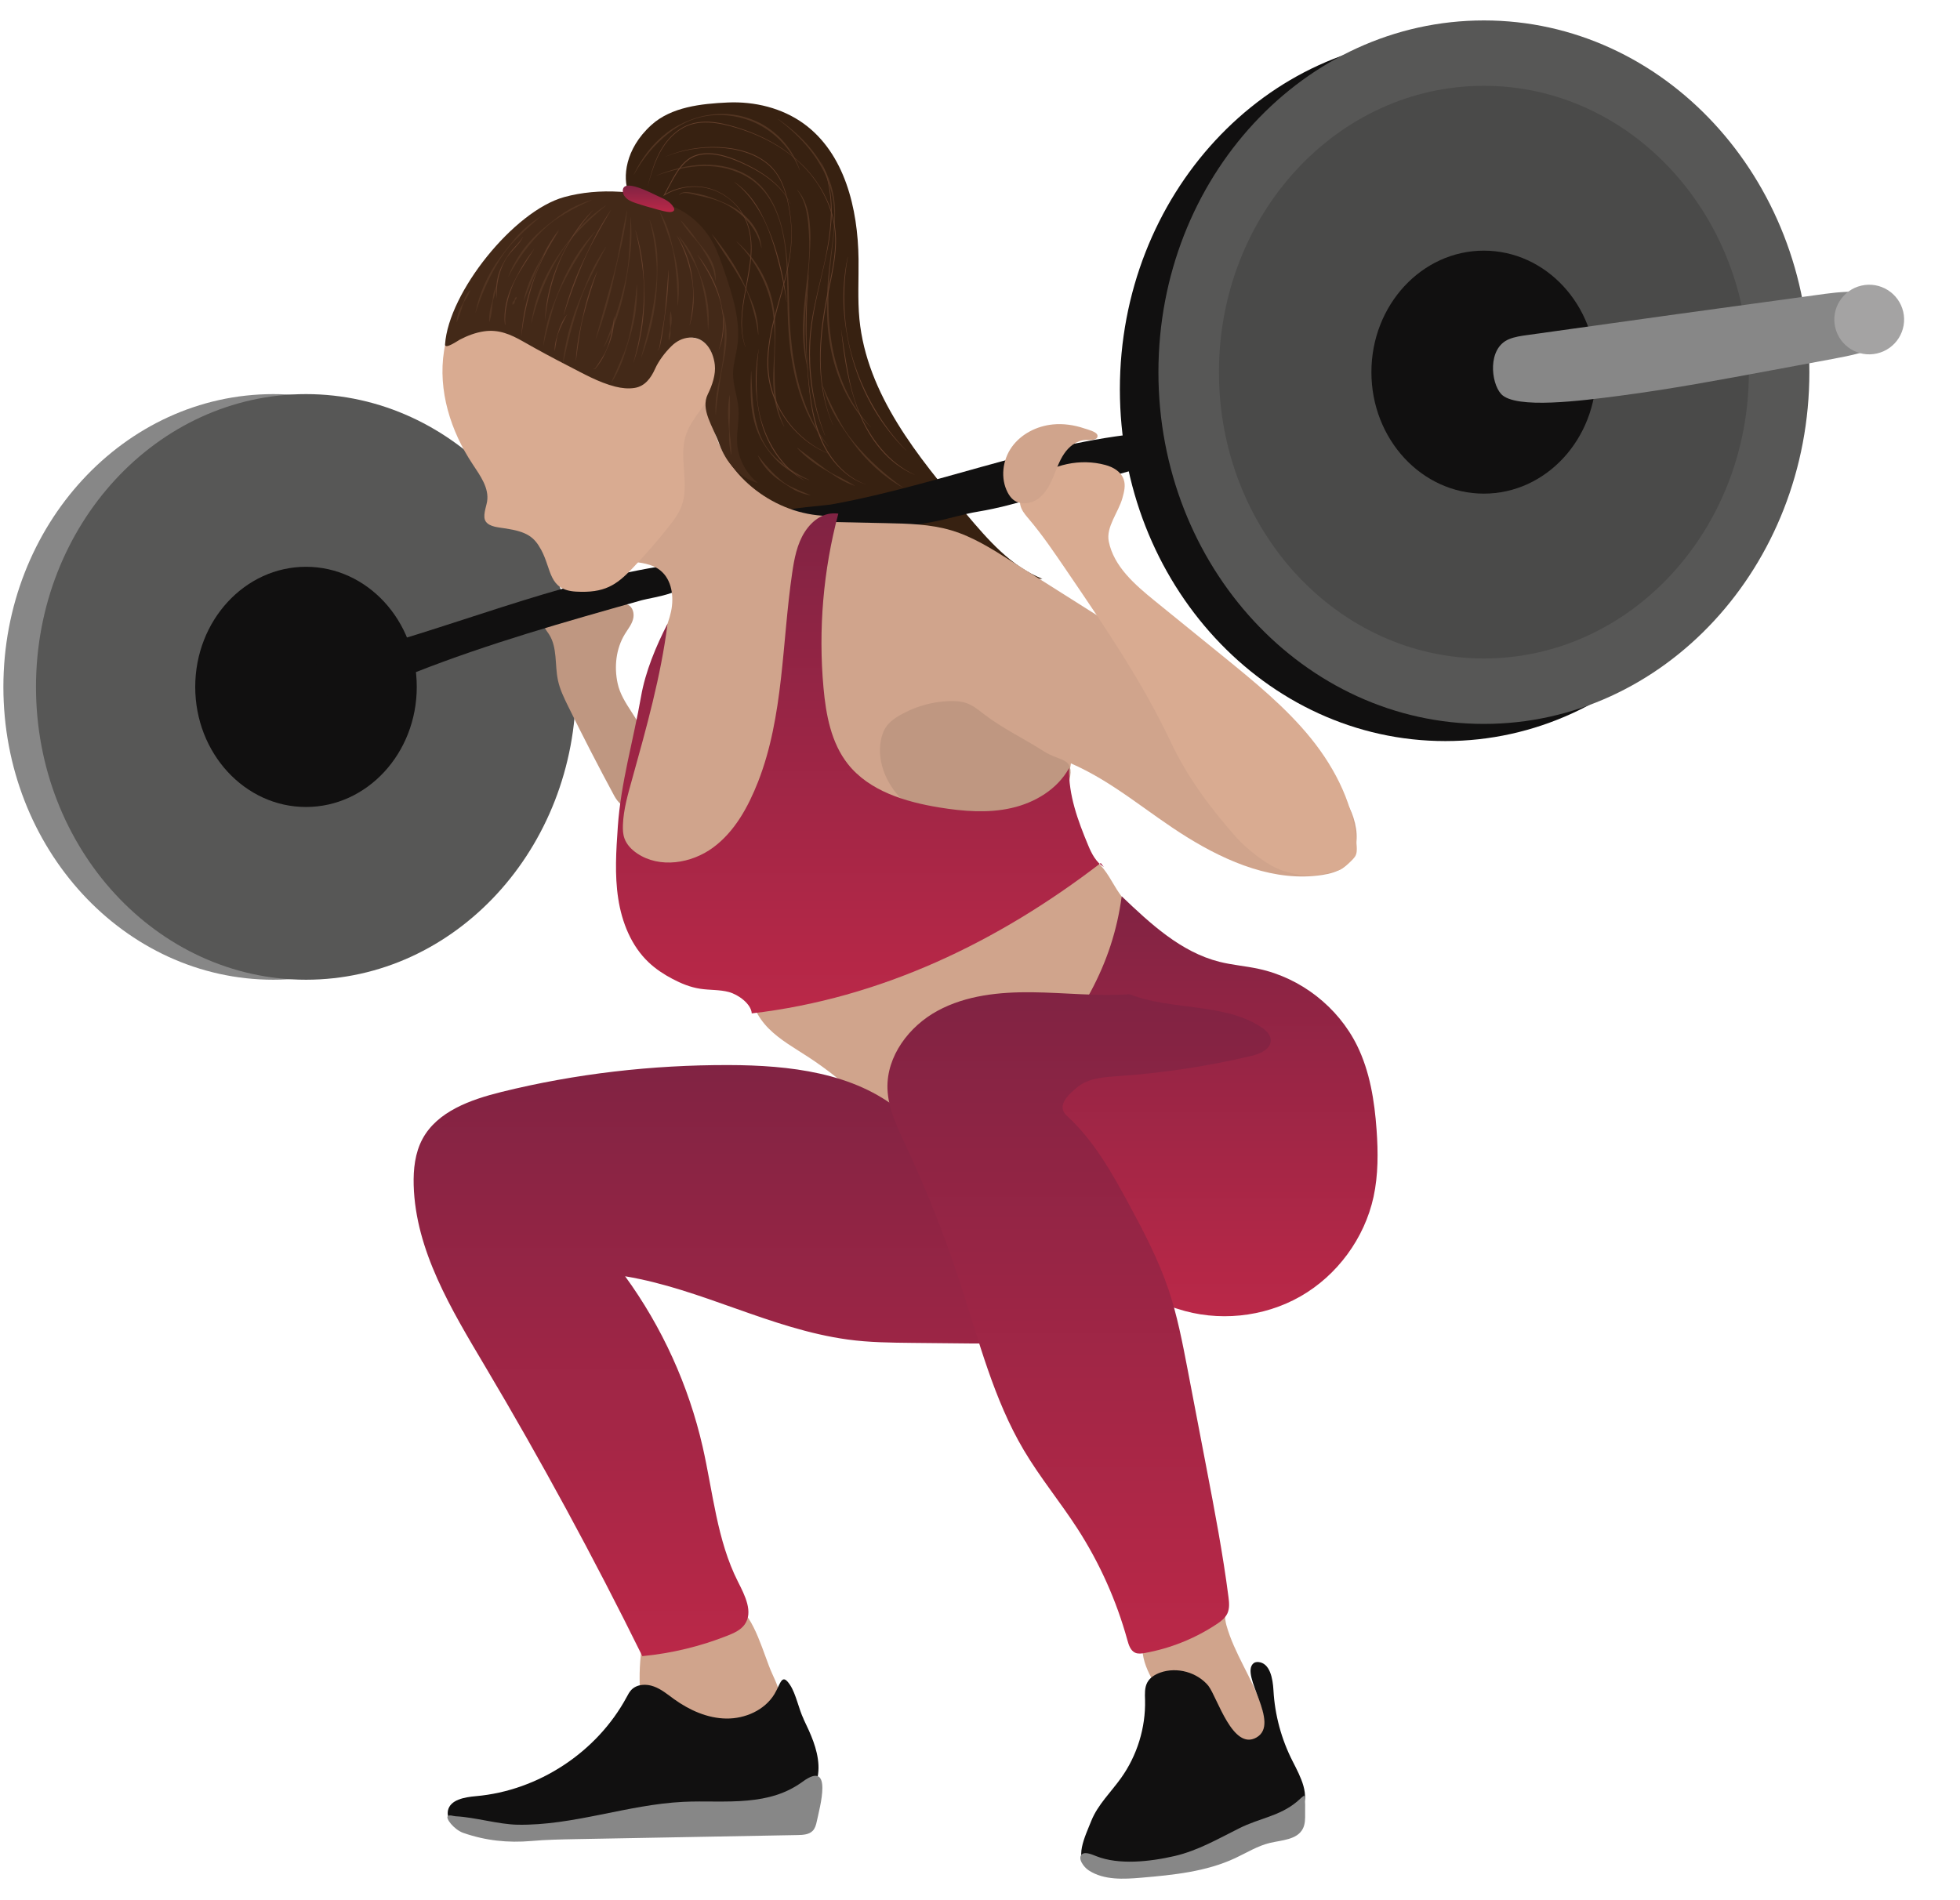 <svg width="33" height="32" viewBox="0 0 33 32" fill="none" xmlns="http://www.w3.org/2000/svg">
<g clip-path="url(#clip0_93_1542)">
<path d="M10.581 3.239C10.484 2.999 10.517 2.513 10.967 2.105C11.301 1.802 11.803 1.746 12.254 1.726C12.704 1.706 13.167 1.818 13.532 2.082C14.222 2.582 14.445 3.512 14.455 4.363C14.459 4.701 14.438 5.04 14.47 5.376C14.594 6.637 15.45 7.689 16.269 8.657C16.635 9.09 17.023 9.54 17.552 9.748C16.108 9.738 14.641 9.76 13.308 9.208C12.984 9.074 12.661 8.898 12.461 8.611C12.254 8.312 12.207 7.93 12.223 7.567C12.26 6.745 12.58 5.893 12.284 5.124C12.095 4.632 11.679 4.262 11.238 3.972C10.954 3.785 10.673 3.566 10.581 3.239V3.239Z" fill="#372111"/>
<path d="M4.603 16.499C2.092 16.499 0.057 14.291 0.057 11.568C0.057 8.845 2.092 6.637 4.603 6.637C7.114 6.637 9.149 8.845 9.149 11.568C9.149 14.291 7.114 16.499 4.603 16.499Z" fill="#878787"/>
<path d="M5.152 16.499C2.641 16.499 0.606 14.291 0.606 11.568C0.606 8.845 2.641 6.637 5.152 6.637C7.663 6.637 9.698 8.845 9.698 11.568C9.698 14.291 7.663 16.499 5.152 16.499Z" fill="#575756"/>
<path d="M5.152 13.59C4.122 13.59 3.287 12.685 3.287 11.568C3.287 10.451 4.122 9.545 5.152 9.545C6.182 9.545 7.017 10.451 7.017 11.568C7.017 12.685 6.182 13.59 5.152 13.59Z" fill="#111010"/>
<path d="M10.399 11.509C10.338 11.229 10.371 10.923 10.521 10.678C10.57 10.597 10.633 10.522 10.658 10.43C10.684 10.339 10.658 10.223 10.571 10.184C10.491 10.149 10.401 10.191 10.319 10.219C10.054 10.309 9.764 10.252 9.485 10.264C9.329 10.271 9.131 10.353 9.151 10.507C9.159 10.573 9.207 10.626 9.243 10.681C9.387 10.903 9.339 11.193 9.393 11.451C9.425 11.607 9.496 11.752 9.566 11.895C9.815 12.402 10.074 12.905 10.342 13.402C10.4 13.51 10.514 13.635 10.62 13.574C10.654 13.554 10.676 13.518 10.694 13.483C10.863 13.167 10.918 12.791 10.849 12.44C10.784 12.105 10.476 11.864 10.399 11.509H10.399Z" fill="#BF9781"/>
<path d="M10.805 10.108C9.518 10.471 8.228 10.835 6.984 11.326C6.541 11.501 6.094 11.695 5.619 11.721C5.517 11.726 5.409 11.723 5.323 11.668C5.203 11.591 5.162 11.414 5.235 11.291C5.311 11.163 5.472 11.118 5.618 11.083C7.524 10.614 9.344 9.796 11.286 9.512C11.421 9.492 11.608 9.512 11.625 9.647C11.668 9.99 11.004 10.052 10.805 10.108V10.108Z" fill="#111010"/>
<path d="M13.213 8.606C13.175 8.711 13.227 8.834 13.313 8.906C13.399 8.978 13.512 9.008 13.623 9.026C14.307 9.137 15.006 8.908 15.688 8.791C15.956 8.745 16.204 8.659 16.472 8.615C16.802 8.561 17.125 8.47 17.447 8.379C18.149 8.18 18.852 7.98 19.555 7.781C19.653 7.753 19.763 7.716 19.804 7.623C19.994 7.194 19.129 7.303 18.953 7.326C18.486 7.386 18.024 7.479 17.566 7.589C16.634 7.813 15.72 8.107 14.788 8.328C14.522 8.391 14.255 8.449 13.986 8.497C13.906 8.511 13.228 8.563 13.213 8.606Z" fill="#111010"/>
<path d="M11.039 15.472C11.944 15.515 12.752 14.817 13.127 13.993C13.503 13.169 13.539 12.237 13.577 11.333C13.615 10.428 13.669 9.494 14.075 8.685C13.217 8.737 12.357 8.174 12.062 7.367C11.994 7.179 11.958 7.01 11.902 6.818C11.89 6.775 11.877 6.73 11.848 6.696C11.757 6.587 11.572 6.645 11.474 6.749C11.282 6.951 11.256 7.253 11.211 7.529C11.122 8.074 10.905 8.62 10.489 8.984C10.34 9.114 10.163 9.226 10.084 9.407L10.609 9.456C10.787 9.473 10.975 9.494 11.115 9.604C11.313 9.761 11.351 10.052 11.298 10.299C11.245 10.546 11.12 10.771 11.049 11.014C10.975 11.264 10.96 11.528 10.916 11.786C10.788 12.555 10.407 13.294 10.475 14.071C10.5 14.365 10.591 14.651 10.71 14.922C10.791 15.107 10.931 15.301 11.038 15.472H11.039Z" fill="#D0A48C"/>
<path d="M14.023 8.791C14.322 8.797 14.62 8.803 14.919 8.81C15.29 8.818 15.667 8.826 16.023 8.933C16.379 9.04 16.699 9.242 17.013 9.441C17.758 9.912 18.503 10.383 19.248 10.854C20.177 11.442 21.109 12.032 21.957 12.731C22.354 13.057 22.755 13.449 22.832 13.957C22.867 14.189 22.816 14.452 22.632 14.598C22.527 14.68 22.393 14.715 22.262 14.735C21.468 14.857 20.674 14.524 19.992 14.102C19.31 13.68 18.765 13.177 18.03 12.855C17.994 13.254 17.544 13.541 17.154 13.636C16.764 13.732 16.355 13.662 15.96 13.593C15.557 13.522 15.155 13.451 14.753 13.38C14.305 13.302 13.984 12.899 13.812 12.478C13.695 12.192 13.657 11.88 13.62 11.573C13.562 11.092 13.504 10.604 13.577 10.124C13.648 9.658 13.832 9.223 14.023 8.791L14.023 8.791Z" fill="#D0A48C"/>
<path d="M18.841 15.036C18.966 15.208 19.095 15.389 19.124 15.599C19.144 15.742 19.116 15.887 19.075 16.025C18.938 16.485 18.657 16.89 18.335 17.246C18.014 17.603 17.65 17.918 17.311 18.259C16.873 18.7 16.457 19.198 15.885 19.443C15.763 19.495 15.621 19.534 15.502 19.477C15.442 19.448 15.395 19.398 15.349 19.35C14.817 18.782 14.262 18.227 13.611 17.802C13.382 17.652 13.14 17.518 12.946 17.325C12.753 17.132 12.611 16.864 12.645 16.593C12.689 16.242 13.002 15.992 13.302 15.804C14.032 15.344 14.832 15.005 15.651 14.732C16.436 14.469 17.286 14.265 18.084 14.486C18.23 14.527 18.374 14.471 18.478 14.535C18.614 14.618 18.746 14.904 18.841 15.036L18.841 15.036Z" fill="#D0A48C"/>
<path d="M16.555 12.018C16.47 11.951 16.384 11.883 16.283 11.845C16.183 11.808 16.074 11.802 15.967 11.807C15.685 11.819 15.405 11.9 15.159 12.04C15.065 12.093 14.974 12.158 14.914 12.248C14.871 12.312 14.847 12.387 14.832 12.463C14.757 12.85 14.947 13.255 15.242 13.518C15.537 13.781 15.924 13.92 16.311 14.002C16.634 14.071 16.976 14.104 17.293 14.009C17.611 13.915 17.934 13.462 18.006 13.139C18.094 12.745 17.853 12.832 17.576 12.653C17.247 12.442 16.862 12.258 16.555 12.018L16.555 12.018Z" fill="#BF9781"/>
<path d="M11.236 5.809C11.407 5.628 11.751 5.65 11.885 5.789C12.058 5.968 12.099 6.309 12.008 6.542C11.897 6.829 11.637 7.043 11.545 7.337C11.425 7.721 11.617 8.156 11.472 8.531C11.425 8.654 11.344 8.761 11.263 8.864C11.068 9.112 10.86 9.349 10.642 9.577C10.376 9.855 10.176 9.99 9.698 9.963C9.233 9.937 9.291 9.59 9.111 9.258C8.993 9.04 8.87 8.955 8.517 8.9C8.392 8.88 8.244 8.874 8.18 8.784C8.12 8.7 8.184 8.547 8.201 8.446C8.238 8.219 8.086 8.011 7.959 7.819C7.587 7.26 7.371 6.574 7.476 5.911C7.581 5.248 8.046 4.626 8.692 4.439C8.927 4.372 9.174 4.362 9.418 4.37C9.629 4.377 9.847 4.4 10.036 4.496C10.21 4.583 10.348 4.727 10.478 4.872C10.746 5.169 11.007 5.481 11.235 5.809H11.236Z" fill="#D9AB91"/>
<path d="M12.752 4.738C12.965 5.396 12.799 6.106 12.751 6.796C12.72 7.241 12.738 7.688 12.757 8.134C12.45 8.048 12.218 7.778 12.111 7.478C12.004 7.178 11.789 6.897 11.918 6.637C11.991 6.489 12.054 6.304 12.035 6.142C12.008 5.913 11.873 5.671 11.61 5.685C11.492 5.691 11.385 5.749 11.303 5.831C11.196 5.936 11.089 6.077 11.028 6.214C10.96 6.365 10.859 6.506 10.683 6.533C10.576 6.55 10.465 6.537 10.36 6.511C10.077 6.439 9.824 6.293 9.566 6.161C9.31 6.03 9.056 5.893 8.806 5.75C8.596 5.631 8.396 5.543 8.148 5.58C8.006 5.601 7.87 5.653 7.743 5.719C7.715 5.733 7.487 5.893 7.493 5.8C7.554 4.923 8.651 3.553 9.499 3.319C10.661 2.998 12.349 3.491 12.752 4.738H12.752Z" fill="#432918"/>
<path d="M21.234 28.714C21.291 28.884 21.33 29.063 21.308 29.241C21.286 29.418 21.197 29.594 21.045 29.688C20.831 29.82 20.541 29.763 20.337 29.616C20.132 29.469 19.994 29.25 19.862 29.037C19.752 28.859 19.641 28.681 19.531 28.503C19.43 28.34 19.328 28.175 19.272 27.992C19.217 27.808 19.213 27.601 19.304 27.432C19.395 27.264 19.565 27.156 19.729 27.056C19.917 26.941 20.191 26.784 20.423 26.848C20.671 26.915 20.588 27.148 20.649 27.37C20.781 27.843 21.077 28.251 21.234 28.714V28.714Z" fill="#D0A48C"/>
<path d="M14.115 8.649C13.861 9.602 13.776 10.6 13.865 11.582C13.906 12.036 13.993 12.508 14.275 12.866C14.636 13.322 15.241 13.504 15.815 13.598C16.216 13.663 16.631 13.698 17.027 13.608C17.424 13.519 17.805 13.291 18 12.934C17.988 13.386 18.148 13.82 18.322 14.237C18.38 14.378 18.455 14.521 18.585 14.601C18.567 14.579 18.55 14.556 18.533 14.534C16.8 15.866 14.829 16.813 12.657 17.066C12.647 16.904 12.428 16.748 12.271 16.706C12.114 16.664 11.948 16.676 11.788 16.651C11.623 16.626 11.467 16.562 11.32 16.484C11.177 16.409 11.041 16.319 10.923 16.208C10.629 15.931 10.47 15.533 10.409 15.133C10.347 14.733 10.374 14.326 10.402 13.922C10.452 13.184 10.666 12.459 10.793 11.73C10.865 11.314 11.045 10.88 11.239 10.505C11.129 11.383 10.882 12.261 10.645 13.114C10.574 13.37 10.497 13.627 10.488 13.892C10.485 13.968 10.488 14.046 10.513 14.117C10.551 14.225 10.635 14.31 10.729 14.373C11.107 14.627 11.639 14.543 12.005 14.274C12.372 14.004 12.598 13.586 12.764 13.164C13.196 12.059 13.165 10.82 13.338 9.647C13.373 9.408 13.419 9.163 13.549 8.959C13.68 8.756 13.875 8.617 14.115 8.65L14.115 8.649Z" fill="url(#paint0_linear_93_1542)"/>
<path d="M17.974 9.633C18.604 10.558 19.236 11.488 19.714 12.5C19.994 13.092 20.376 13.605 20.81 14.096C20.977 14.285 21.33 14.576 21.599 14.663C22.016 14.798 22.194 14.745 22.542 14.655C22.611 14.637 22.776 14.484 22.815 14.424C22.846 14.376 22.846 14.314 22.843 14.257C22.809 13.588 22.494 12.957 22.073 12.435C21.651 11.914 21.127 11.487 20.606 11.063C20.218 10.748 19.831 10.434 19.443 10.119C19.109 9.847 18.753 9.541 18.668 9.118C18.619 8.874 18.832 8.627 18.898 8.387C18.927 8.284 18.955 8.173 18.919 8.073C18.873 7.942 18.744 7.866 18.609 7.83C18.191 7.717 17.721 7.817 17.386 8.09C17.262 8.19 17.149 8.337 17.177 8.495C17.192 8.582 17.25 8.655 17.307 8.722C17.554 9.011 17.76 9.319 17.974 9.633V9.633Z" fill="#D9AB91"/>
<path d="M12.996 28.174C13.072 28.339 13.149 28.51 13.15 28.692C13.151 28.792 13.126 28.897 13.06 28.973C12.954 29.094 12.775 29.114 12.614 29.12C12.199 29.136 11.783 29.115 11.372 29.058C11.192 29.033 10.996 28.991 10.885 28.848C10.801 28.741 10.783 28.599 10.775 28.463C10.76 28.206 10.773 27.947 10.812 27.693C10.826 27.601 10.844 27.507 10.893 27.428C10.947 27.343 11.033 27.282 11.123 27.234C11.412 27.08 12.097 26.922 12.414 27.07C12.694 27.201 12.867 27.892 12.996 28.174L12.996 28.174Z" fill="#D0A48C"/>
<path d="M15.162 18.71C14.378 18.061 13.289 17.939 12.27 17.936C10.981 17.933 9.69 18.08 8.439 18.39C7.924 18.518 7.364 18.715 7.113 19.181C6.987 19.416 6.958 19.691 6.965 19.958C6.996 21.06 7.6 22.053 8.163 23.002C9.11 24.596 9.995 26.227 10.815 27.89C11.309 27.843 11.796 27.725 12.256 27.542C12.361 27.5 12.471 27.45 12.537 27.358C12.687 27.149 12.541 26.866 12.425 26.637C12.07 25.936 12.005 25.13 11.83 24.363C11.594 23.332 11.148 22.349 10.525 21.493C11.819 21.709 12.972 22.379 14.272 22.558C14.634 22.608 15 22.611 15.365 22.615C15.704 22.619 16.043 22.622 16.381 22.625C16.552 22.627 16.728 22.628 16.885 22.562C17.139 22.457 17.3 22.191 17.342 21.919C17.383 21.647 17.322 21.37 17.236 21.109C16.89 20.061 16.013 19.413 15.162 18.71V18.71Z" fill="url(#paint1_linear_93_1542)"/>
<path d="M18.886 15.094C19.369 15.555 19.883 16.034 20.531 16.197C20.748 16.252 20.973 16.268 21.192 16.316C21.9 16.468 22.527 16.957 22.848 17.606C23.064 18.044 23.142 18.538 23.177 19.025C23.204 19.403 23.206 19.786 23.126 20.156C22.974 20.853 22.515 21.478 21.895 21.832C21.274 22.186 20.502 22.264 19.823 22.04C18.997 21.769 18.137 21.792 17.324 21.484C16.846 21.303 16.36 21.067 16.067 20.649C15.896 20.406 15.804 20.117 15.735 19.828C15.63 19.386 15.578 18.906 15.756 18.488C16.028 17.85 16.747 17.535 17.42 17.366C17.64 17.311 17.87 17.26 18.048 17.12C18.184 17.012 18.278 16.86 18.36 16.707C18.636 16.193 18.808 15.672 18.886 15.094Z" fill="url(#paint2_linear_93_1542)"/>
<path d="M17.963 18.791C18.41 19.199 18.713 19.736 19.001 20.268C19.255 20.736 19.503 21.211 19.674 21.716C19.821 22.153 19.908 22.607 19.995 23.06C20.101 23.614 20.207 24.168 20.313 24.721C20.451 25.442 20.589 26.163 20.683 26.891C20.695 26.984 20.705 27.083 20.666 27.169C20.629 27.25 20.554 27.306 20.479 27.355C20.116 27.595 19.704 27.76 19.276 27.837C19.222 27.847 19.164 27.855 19.113 27.833C19.034 27.797 19.004 27.703 18.981 27.619C18.798 26.955 18.513 26.319 18.139 25.74C17.85 25.293 17.509 24.88 17.238 24.422C16.729 23.563 16.483 22.579 16.174 21.631C15.913 20.83 15.604 20.046 15.247 19.284C15.105 18.98 14.953 18.668 14.942 18.333C14.925 17.787 15.304 17.284 15.784 17.023C16.265 16.761 16.83 16.704 17.377 16.71C17.925 16.716 18.472 16.781 19.018 16.743C19.708 17.017 20.614 16.887 21.233 17.297C21.311 17.348 21.391 17.42 21.395 17.514C21.401 17.666 21.219 17.747 21.07 17.782C20.33 17.957 19.575 18.071 18.816 18.123C18.581 18.14 18.328 18.156 18.145 18.304C17.961 18.451 17.789 18.632 17.963 18.791V18.791Z" fill="url(#paint3_linear_93_1542)"/>
<path d="M13.53 28.952C13.648 29.197 13.766 29.451 13.78 29.722C13.794 29.993 13.678 30.289 13.434 30.41C13.26 30.496 13.056 30.48 12.863 30.473C11.227 30.413 9.604 31.086 7.983 30.86C7.877 30.846 7.767 30.826 7.677 30.767C7.587 30.708 7.521 30.6 7.541 30.494C7.578 30.306 7.823 30.265 8.014 30.248C9.063 30.156 10.047 29.51 10.548 28.585C10.572 28.54 10.596 28.493 10.631 28.457C10.726 28.36 10.883 28.354 11.009 28.401C11.136 28.447 11.241 28.536 11.35 28.615C11.608 28.8 11.911 28.937 12.229 28.941C12.546 28.945 12.875 28.8 13.039 28.529C13.147 28.348 13.162 28.163 13.303 28.377C13.403 28.53 13.448 28.78 13.531 28.951L13.53 28.952Z" fill="#111010"/>
<path d="M20.349 28.394C20.159 28.161 19.817 28.067 19.535 28.167C19.447 28.199 19.361 28.251 19.317 28.333C19.269 28.422 19.276 28.529 19.279 28.631C19.29 29.095 19.146 29.562 18.876 29.941C18.706 30.18 18.485 30.389 18.375 30.661C18.266 30.933 18.075 31.314 18.333 31.454C18.511 31.552 18.738 31.514 18.819 31.504C19.688 31.397 20.49 30.979 21.337 30.741C21.543 30.683 21.787 30.66 21.907 30.482C22.069 30.239 21.897 29.922 21.765 29.663C21.575 29.292 21.464 28.882 21.441 28.467C21.43 28.268 21.383 28.003 21.183 27.989C21.157 27.988 21.129 27.992 21.108 28.008C20.863 28.203 21.573 29.023 21.153 29.261C20.757 29.485 20.497 28.592 20.348 28.394L20.349 28.394Z" fill="#111010"/>
<path d="M13.752 30.673C13.74 30.73 13.724 30.79 13.683 30.832C13.622 30.895 13.523 30.901 13.435 30.903C12.184 30.926 10.933 30.949 9.682 30.972C9.438 30.977 9.193 30.981 8.95 31.003C8.552 31.037 8.178 30.998 7.801 30.867C7.646 30.813 7.49 30.615 7.543 30.581C7.575 30.56 7.634 30.585 7.673 30.587C7.993 30.602 8.395 30.724 8.716 30.729C9.655 30.745 10.564 30.39 11.502 30.344C11.862 30.326 12.223 30.355 12.582 30.322C12.928 30.291 13.235 30.208 13.514 30.004C14.034 29.624 13.8 30.443 13.752 30.674L13.752 30.673Z" fill="#878787"/>
<path d="M21.974 30.54C21.975 30.628 21.976 30.721 21.934 30.799C21.837 30.983 21.582 30.988 21.379 31.036C21.172 31.086 20.989 31.202 20.796 31.292C20.307 31.52 19.758 31.575 19.22 31.621C18.917 31.647 18.588 31.665 18.332 31.499C18.245 31.444 18.138 31.293 18.216 31.227C18.273 31.178 18.391 31.233 18.461 31.26C18.836 31.408 19.354 31.354 19.778 31.256C20.171 31.164 20.506 30.968 20.867 30.788C21.21 30.616 21.541 30.587 21.836 30.341C21.878 30.306 21.915 30.267 21.959 30.236C21.982 30.33 21.972 30.44 21.974 30.54H21.974Z" fill="#878787"/>
<path d="M17.724 7.148C17.455 7.175 17.192 7.308 17.035 7.528C16.878 7.748 16.841 8.055 16.966 8.294C16.99 8.339 17.02 8.383 17.06 8.415C17.175 8.508 17.352 8.488 17.474 8.403C17.595 8.317 17.67 8.181 17.728 8.045C17.786 7.909 17.832 7.766 17.915 7.643C17.997 7.52 18.126 7.417 18.274 7.41C18.325 7.408 18.493 7.426 18.478 7.332C18.468 7.27 18.305 7.231 18.257 7.215C18.087 7.157 17.904 7.13 17.724 7.148L17.724 7.148Z" fill="#D0A48C"/>
<path d="M24.335 12.48C21.308 12.48 18.855 9.828 18.855 6.556C18.855 3.285 21.308 0.633 24.335 0.633C27.361 0.633 29.815 3.285 29.815 6.556C29.815 9.828 27.361 12.48 24.335 12.48Z" fill="#111010"/>
<path d="M24.984 12.191C21.957 12.191 19.504 9.539 19.504 6.267C19.504 2.996 21.957 0.344 24.984 0.344C28.01 0.344 30.464 2.996 30.464 6.267C30.464 9.539 28.01 12.191 24.984 12.191Z" fill="#575756"/>
<path d="M24.984 11.089C22.52 11.089 20.523 8.93 20.523 6.267C20.523 3.604 22.52 1.445 24.984 1.445C27.447 1.445 29.445 3.604 29.445 6.267C29.445 8.93 27.447 11.089 24.984 11.089Z" fill="#4A4A49"/>
<path d="M24.983 8.313C23.938 8.313 23.09 7.397 23.09 6.267C23.09 5.137 23.938 4.221 24.983 4.221C26.029 4.221 26.876 5.137 26.876 6.267C26.876 7.397 26.029 8.313 24.983 8.313Z" fill="#111010"/>
<path d="M29.833 6.235C30.172 6.172 30.51 6.109 30.849 6.046C31.158 5.988 31.478 5.927 31.721 5.778C31.965 5.629 32.106 5.366 31.96 5.161C31.751 4.87 31.177 4.888 30.732 4.948C29.062 5.175 27.393 5.406 25.725 5.641C25.614 5.656 25.501 5.672 25.404 5.713C25.041 5.865 25.101 6.446 25.274 6.635C25.513 6.896 26.64 6.747 27.255 6.667C28.123 6.554 28.978 6.394 29.832 6.235L29.833 6.235Z" fill="#878787"/>
<path d="M30.899 5.514C30.826 5.198 31.023 4.883 31.339 4.81C31.655 4.737 31.97 4.934 32.044 5.249C32.117 5.564 31.92 5.879 31.604 5.952C31.288 6.026 30.973 5.829 30.899 5.514Z" fill="#A4A3A3"/>
<path d="M12.008 4.098C12.086 4.245 12.14 4.404 12.194 4.562C12.334 4.974 12.476 5.405 12.413 5.836C12.391 5.988 12.343 6.138 12.342 6.292C12.341 6.494 12.421 6.687 12.434 6.888C12.447 7.079 12.4 7.269 12.411 7.46C12.428 7.747 12.586 8.023 12.826 8.182C12.937 8.255 13.07 8.305 13.201 8.287C13.295 8.274 13.381 8.227 13.454 8.167C13.746 7.928 13.817 7.511 13.805 7.134C13.795 6.784 13.731 6.437 13.653 6.095C13.515 5.48 13.33 4.865 12.988 4.335C12.645 3.805 12.127 3.364 11.511 3.228C11.382 3.2 11.002 3.135 10.905 3.27C10.798 3.421 11.132 3.413 11.213 3.437C11.552 3.535 11.843 3.788 12.008 4.098H12.008Z" fill="#372111"/>
<path d="M11.091 3.309C11.188 3.351 11.293 3.4 11.342 3.494C11.348 3.505 11.354 3.518 11.352 3.531C11.347 3.564 11.303 3.573 11.27 3.571C11.208 3.566 11.149 3.55 11.089 3.534C10.961 3.499 10.833 3.463 10.707 3.421C10.658 3.404 10.607 3.386 10.565 3.354C10.523 3.323 10.489 3.276 10.486 3.223C10.472 2.979 10.99 3.265 11.091 3.309Z" fill="url(#paint4_linear_93_1542)"/>
<path d="M11.462 3.715C11.489 3.757 11.517 3.798 11.547 3.838C11.576 3.878 11.607 3.917 11.639 3.955C11.671 3.993 11.706 4.029 11.737 4.067C11.768 4.105 11.797 4.146 11.824 4.187C11.877 4.271 11.929 4.354 11.968 4.444C11.988 4.488 12.006 4.534 12.018 4.581C12.031 4.628 12.039 4.677 12.043 4.726H12.046C12.052 4.677 12.05 4.626 12.041 4.576C12.033 4.526 12.017 4.478 11.998 4.431C11.978 4.385 11.953 4.341 11.926 4.299C11.899 4.256 11.869 4.216 11.838 4.178C11.806 4.139 11.774 4.101 11.745 4.061C11.715 4.021 11.687 3.98 11.658 3.94C11.629 3.9 11.597 3.861 11.565 3.824C11.533 3.786 11.5 3.749 11.465 3.713L11.462 3.715H11.462Z" fill="#523421"/>
<path d="M12.052 6.98C12.058 6.903 12.066 6.827 12.075 6.751C12.085 6.676 12.097 6.6 12.108 6.525C12.119 6.449 12.129 6.373 12.142 6.297C12.155 6.222 12.171 6.147 12.186 6.071C12.201 5.996 12.214 5.92 12.222 5.843C12.23 5.767 12.235 5.689 12.233 5.612C12.229 5.458 12.202 5.302 12.137 5.162L12.135 5.163C12.181 5.309 12.2 5.461 12.201 5.613C12.202 5.688 12.199 5.765 12.193 5.841C12.187 5.917 12.179 5.993 12.17 6.069C12.16 6.144 12.148 6.22 12.133 6.295C12.117 6.37 12.099 6.445 12.084 6.52C12.069 6.596 12.059 6.672 12.052 6.749C12.046 6.825 12.044 6.903 12.049 6.979H12.052V6.98Z" fill="#523421"/>
<path d="M12.313 7.659C12.314 7.637 12.313 7.616 12.313 7.595C12.312 7.574 12.311 7.554 12.31 7.533C12.309 7.512 12.308 7.491 12.306 7.47C12.305 7.449 12.303 7.428 12.301 7.407C12.296 7.366 12.289 7.324 12.286 7.283C12.284 7.262 12.283 7.241 12.283 7.22C12.283 7.199 12.284 7.178 12.284 7.157C12.286 7.115 12.288 7.073 12.288 7.032C12.289 6.99 12.29 6.948 12.291 6.906C12.291 6.823 12.291 6.739 12.286 6.655H12.283C12.268 6.738 12.261 6.822 12.258 6.906C12.258 6.927 12.258 6.948 12.258 6.969L12.259 7.032C12.26 7.053 12.261 7.074 12.262 7.095C12.264 7.116 12.266 7.137 12.267 7.157C12.271 7.199 12.274 7.241 12.275 7.283C12.276 7.304 12.276 7.325 12.275 7.346V7.409C12.277 7.451 12.281 7.493 12.287 7.535C12.293 7.576 12.299 7.618 12.31 7.659L12.313 7.659L12.313 7.659Z" fill="#523421"/>
<path d="M11.433 3.985C11.451 4.015 11.47 4.044 11.489 4.074C11.507 4.104 11.525 4.133 11.543 4.163C11.56 4.193 11.577 4.223 11.595 4.253C11.611 4.284 11.627 4.314 11.645 4.345L11.694 4.437C11.709 4.468 11.724 4.499 11.739 4.531C11.751 4.564 11.764 4.596 11.776 4.629C11.786 4.662 11.796 4.696 11.806 4.729C11.814 4.763 11.822 4.797 11.831 4.83C11.838 4.864 11.845 4.898 11.853 4.932L11.872 5.035C11.877 5.069 11.882 5.103 11.887 5.137C11.906 5.275 11.916 5.414 11.92 5.553H11.923C11.938 5.414 11.936 5.273 11.919 5.133C11.914 5.098 11.909 5.064 11.902 5.029L11.881 4.926C11.872 4.892 11.863 4.858 11.854 4.824C11.843 4.791 11.832 4.758 11.821 4.724C11.809 4.691 11.796 4.659 11.785 4.626C11.772 4.593 11.759 4.561 11.747 4.528C11.734 4.495 11.722 4.463 11.709 4.43L11.667 4.333C11.651 4.302 11.635 4.271 11.618 4.24C11.6 4.21 11.581 4.18 11.563 4.151C11.543 4.122 11.523 4.093 11.502 4.065C11.48 4.037 11.458 4.01 11.435 3.983L11.433 3.985H11.433Z" fill="#523421"/>
<path d="M11.107 3.563C11.118 3.596 11.13 3.627 11.143 3.659C11.154 3.691 11.166 3.723 11.178 3.754C11.19 3.786 11.201 3.818 11.213 3.85C11.223 3.882 11.235 3.914 11.246 3.945L11.28 4.041C11.291 4.074 11.301 4.106 11.31 4.139C11.319 4.171 11.327 4.204 11.334 4.238C11.34 4.271 11.346 4.304 11.351 4.338C11.356 4.371 11.36 4.405 11.365 4.439C11.369 4.472 11.373 4.506 11.377 4.539L11.387 4.64C11.389 4.674 11.392 4.708 11.395 4.742C11.404 4.877 11.408 5.012 11.408 5.148H11.411C11.43 5.013 11.434 4.876 11.427 4.74C11.424 4.706 11.421 4.672 11.418 4.638L11.405 4.536C11.4 4.502 11.395 4.469 11.389 4.435C11.382 4.401 11.375 4.368 11.368 4.335C11.36 4.302 11.351 4.269 11.344 4.235C11.335 4.202 11.327 4.169 11.32 4.136C11.311 4.103 11.304 4.07 11.296 4.037L11.27 3.938C11.26 3.905 11.249 3.873 11.238 3.84C11.225 3.809 11.213 3.777 11.2 3.745C11.186 3.714 11.172 3.683 11.157 3.652C11.142 3.622 11.126 3.592 11.109 3.562L11.107 3.563L11.107 3.563Z" fill="#523421"/>
<path d="M10.936 3.703C10.987 3.893 11.021 4.086 11.04 4.281L11.053 4.428C11.056 4.477 11.058 4.526 11.059 4.575C11.058 4.624 11.056 4.673 11.054 4.722C11.05 4.771 11.045 4.82 11.04 4.869L11.02 5.015L10.997 5.16L10.969 5.305L10.938 5.448C10.896 5.64 10.846 5.83 10.794 6.02L10.797 6.021C10.867 5.837 10.925 5.648 10.97 5.455C10.98 5.407 10.99 5.359 11 5.311L11.025 5.165C11.032 5.116 11.038 5.067 11.044 5.018C11.049 4.969 11.053 4.92 11.057 4.87C11.06 4.821 11.061 4.772 11.064 4.723C11.066 4.674 11.066 4.624 11.068 4.575C11.069 4.526 11.069 4.477 11.07 4.427C11.069 4.378 11.067 4.329 11.065 4.279C11.05 4.082 11.009 3.886 10.938 3.702L10.936 3.703V3.703Z" fill="#523421"/>
<path d="M9.961 3.367C9.922 3.38 9.883 3.392 9.844 3.406C9.806 3.421 9.768 3.437 9.731 3.453C9.694 3.47 9.657 3.489 9.62 3.507C9.585 3.527 9.549 3.548 9.514 3.569L9.413 3.639C9.381 3.664 9.348 3.689 9.315 3.713C9.284 3.739 9.252 3.765 9.219 3.789C9.188 3.816 9.156 3.842 9.125 3.868C9.095 3.895 9.064 3.922 9.034 3.95C9.005 3.98 8.977 4.009 8.948 4.038L8.867 4.131C8.842 4.163 8.817 4.196 8.792 4.228C8.697 4.362 8.616 4.506 8.557 4.659L8.56 4.66C8.636 4.516 8.721 4.377 8.818 4.247C8.843 4.215 8.868 4.183 8.892 4.151L8.969 4.057C8.997 4.027 9.024 3.997 9.051 3.967C9.08 3.938 9.108 3.909 9.136 3.88C9.166 3.852 9.195 3.824 9.226 3.797C9.257 3.771 9.289 3.746 9.321 3.721C9.355 3.698 9.389 3.675 9.423 3.653L9.527 3.59C9.563 3.571 9.598 3.551 9.633 3.53C9.669 3.512 9.705 3.493 9.741 3.473C9.777 3.456 9.814 3.439 9.851 3.42C9.888 3.404 9.925 3.388 9.962 3.37L9.961 3.367Z" fill="#523421"/>
<path d="M9.103 3.645C9.068 3.668 9.034 3.691 8.999 3.715C8.966 3.741 8.934 3.766 8.901 3.792C8.869 3.82 8.838 3.847 8.807 3.875C8.777 3.904 8.748 3.934 8.719 3.964L8.637 4.059C8.611 4.091 8.585 4.124 8.559 4.156C8.534 4.189 8.508 4.222 8.482 4.255C8.458 4.289 8.432 4.321 8.407 4.355C8.384 4.389 8.36 4.423 8.336 4.458C8.314 4.493 8.293 4.529 8.271 4.565L8.211 4.675C8.193 4.712 8.175 4.75 8.157 4.787C8.089 4.94 8.037 5.1 8.006 5.264L8.009 5.264C8.059 5.106 8.117 4.951 8.186 4.801C8.204 4.763 8.222 4.726 8.239 4.689L8.296 4.578C8.316 4.543 8.336 4.506 8.357 4.47C8.379 4.435 8.4 4.399 8.421 4.364C8.444 4.33 8.467 4.295 8.49 4.261C8.515 4.228 8.541 4.195 8.566 4.162C8.594 4.131 8.622 4.1 8.649 4.07L8.737 3.981C8.767 3.953 8.796 3.924 8.825 3.894C8.856 3.866 8.886 3.838 8.916 3.81C8.947 3.783 8.978 3.755 9.009 3.728C9.041 3.701 9.073 3.675 9.104 3.647L9.103 3.645L9.103 3.645Z" fill="#523421"/>
<path d="M7.913 4.887C7.895 4.905 7.881 4.925 7.867 4.945C7.854 4.965 7.841 4.986 7.831 5.009C7.822 5.032 7.816 5.056 7.806 5.078C7.797 5.101 7.785 5.122 7.773 5.144C7.767 5.154 7.761 5.165 7.756 5.176C7.75 5.187 7.745 5.198 7.74 5.209C7.731 5.232 7.722 5.255 7.714 5.278C7.7 5.325 7.689 5.373 7.687 5.423L7.69 5.424C7.711 5.379 7.728 5.334 7.744 5.288C7.752 5.266 7.76 5.243 7.767 5.219C7.775 5.197 7.782 5.173 7.788 5.15C7.795 5.127 7.804 5.104 7.815 5.082C7.826 5.061 7.841 5.041 7.854 5.02C7.86 5.01 7.866 4.999 7.871 4.989C7.877 4.978 7.882 4.967 7.887 4.956C7.892 4.945 7.898 4.934 7.902 4.923C7.907 4.912 7.912 4.9 7.915 4.888L7.913 4.887Z" fill="#523421"/>
<path d="M10.615 3.658C10.613 3.846 10.606 4.033 10.593 4.22L10.584 4.36C10.579 4.407 10.575 4.453 10.569 4.5C10.563 4.546 10.555 4.592 10.547 4.639C10.538 4.685 10.528 4.73 10.518 4.776C10.507 4.822 10.495 4.867 10.484 4.912C10.472 4.958 10.459 5.003 10.448 5.048L10.408 5.183C10.393 5.227 10.379 5.272 10.365 5.316C10.306 5.494 10.24 5.669 10.167 5.842L10.17 5.844C10.259 5.678 10.334 5.505 10.395 5.326C10.409 5.282 10.424 5.237 10.438 5.192L10.475 5.056C10.486 5.01 10.496 4.964 10.507 4.918C10.517 4.872 10.525 4.826 10.534 4.78C10.542 4.733 10.549 4.687 10.557 4.641C10.564 4.594 10.571 4.548 10.579 4.501C10.585 4.455 10.593 4.408 10.6 4.362L10.618 4.222C10.636 4.035 10.636 3.846 10.618 3.659H10.615V3.658Z" fill="#523421"/>
<path d="M10.198 3.461C10.03 3.571 9.876 3.703 9.742 3.851L9.645 3.966C9.615 4.006 9.584 4.046 9.553 4.085C9.524 4.126 9.494 4.166 9.464 4.206C9.436 4.248 9.407 4.288 9.379 4.329C9.352 4.372 9.325 4.414 9.298 4.456L9.225 4.588L9.158 4.723C9.138 4.768 9.119 4.815 9.099 4.861C9.026 5.048 8.973 5.243 8.945 5.441L8.948 5.441C8.995 5.247 9.054 5.057 9.129 4.873C9.148 4.827 9.168 4.782 9.187 4.735L9.25 4.601L9.319 4.468C9.344 4.425 9.368 4.382 9.393 4.338C9.42 4.296 9.446 4.254 9.473 4.212C9.502 4.172 9.531 4.131 9.561 4.091C9.593 4.053 9.626 4.015 9.658 3.977L9.76 3.868C9.898 3.724 10.044 3.59 10.2 3.464L10.198 3.461L10.198 3.461Z" fill="#523421"/>
<path d="M10.2 4.158C10.176 4.194 10.152 4.231 10.128 4.268C10.105 4.305 10.082 4.343 10.06 4.381C10.039 4.419 10.018 4.458 9.997 4.497C9.977 4.536 9.958 4.575 9.939 4.615L9.887 4.736C9.871 4.777 9.854 4.818 9.837 4.858C9.821 4.899 9.804 4.939 9.787 4.98C9.771 5.02 9.754 5.061 9.737 5.101C9.721 5.142 9.705 5.183 9.689 5.224C9.675 5.266 9.66 5.307 9.646 5.349L9.607 5.475C9.594 5.517 9.583 5.559 9.571 5.602C9.528 5.772 9.495 5.945 9.476 6.12L9.479 6.12C9.517 5.949 9.557 5.779 9.602 5.61C9.614 5.568 9.626 5.526 9.637 5.483L9.673 5.357C9.687 5.316 9.699 5.274 9.712 5.232C9.726 5.191 9.739 5.149 9.753 5.107C9.767 5.066 9.781 5.024 9.797 4.983C9.813 4.943 9.829 4.902 9.846 4.862C9.864 4.822 9.883 4.782 9.902 4.743L9.962 4.626C9.982 4.587 10.002 4.548 10.021 4.509C10.041 4.47 10.061 4.431 10.081 4.392L10.203 4.159L10.201 4.158L10.2 4.158Z" fill="#523421"/>
<path d="M10.293 6.448C10.312 6.417 10.331 6.386 10.349 6.355C10.366 6.323 10.383 6.291 10.399 6.259C10.414 6.226 10.43 6.194 10.444 6.161C10.459 6.127 10.472 6.094 10.485 6.06L10.519 5.957C10.529 5.922 10.539 5.888 10.55 5.854C10.56 5.819 10.571 5.785 10.582 5.75C10.592 5.716 10.604 5.682 10.614 5.647C10.624 5.612 10.634 5.578 10.643 5.543C10.652 5.508 10.66 5.473 10.668 5.437L10.689 5.331C10.695 5.295 10.7 5.26 10.705 5.224C10.723 5.081 10.731 4.936 10.723 4.792H10.72C10.709 4.935 10.694 5.078 10.674 5.22C10.668 5.255 10.662 5.29 10.658 5.326L10.64 5.432C10.633 5.467 10.626 5.502 10.62 5.538C10.612 5.572 10.605 5.608 10.598 5.643C10.589 5.678 10.581 5.713 10.572 5.748C10.562 5.782 10.552 5.816 10.54 5.851C10.528 5.885 10.515 5.918 10.502 5.952L10.461 6.051C10.447 6.084 10.433 6.117 10.419 6.15C10.405 6.183 10.391 6.216 10.377 6.249L10.29 6.446L10.293 6.448L10.293 6.448Z" fill="#523421"/>
<path d="M11.262 5.732C11.271 5.713 11.277 5.693 11.282 5.673C11.287 5.653 11.291 5.633 11.291 5.612C11.292 5.592 11.289 5.571 11.29 5.55C11.291 5.53 11.294 5.51 11.298 5.49C11.3 5.48 11.302 5.47 11.304 5.459C11.305 5.449 11.306 5.439 11.307 5.429C11.309 5.408 11.31 5.388 11.31 5.367C11.308 5.326 11.304 5.285 11.292 5.245H11.289C11.281 5.286 11.279 5.327 11.278 5.367C11.277 5.387 11.278 5.408 11.278 5.428C11.278 5.448 11.28 5.468 11.282 5.489C11.283 5.509 11.283 5.529 11.28 5.55C11.278 5.57 11.271 5.589 11.267 5.609C11.264 5.619 11.263 5.629 11.262 5.639C11.261 5.649 11.26 5.659 11.259 5.67C11.258 5.69 11.257 5.71 11.259 5.731L11.262 5.732H11.262Z" fill="#523421"/>
<path d="M9.15 5.812C9.161 5.769 9.171 5.726 9.18 5.683C9.191 5.64 9.201 5.598 9.212 5.555C9.223 5.513 9.234 5.47 9.245 5.427C9.258 5.385 9.27 5.343 9.281 5.301L9.317 5.174C9.33 5.132 9.344 5.09 9.358 5.049C9.374 5.007 9.39 4.966 9.407 4.926C9.425 4.886 9.444 4.846 9.463 4.806C9.483 4.767 9.503 4.728 9.522 4.688C9.543 4.65 9.564 4.611 9.585 4.572L9.65 4.458C9.673 4.421 9.696 4.383 9.718 4.345C9.81 4.195 9.91 4.05 10.015 3.908L10.012 3.906C9.893 4.036 9.786 4.178 9.691 4.328C9.668 4.366 9.646 4.404 9.623 4.442L9.56 4.559C9.54 4.598 9.521 4.638 9.501 4.678C9.483 4.718 9.466 4.759 9.448 4.799C9.431 4.84 9.415 4.881 9.398 4.922C9.382 4.963 9.366 5.004 9.349 5.045C9.334 5.086 9.318 5.127 9.301 5.168L9.257 5.293C9.244 5.335 9.231 5.378 9.219 5.42C9.209 5.463 9.199 5.506 9.189 5.55C9.18 5.593 9.172 5.636 9.164 5.68C9.158 5.724 9.152 5.767 9.147 5.811L9.15 5.812V5.812Z" fill="#523421"/>
<path d="M9.403 3.892C9.385 3.913 9.367 3.934 9.35 3.955C9.333 3.977 9.317 3.999 9.301 4.022C9.285 4.044 9.27 4.067 9.255 4.09C9.24 4.113 9.226 4.137 9.212 4.161L9.173 4.234C9.161 4.259 9.149 4.283 9.136 4.307C9.123 4.332 9.11 4.356 9.097 4.38C9.084 4.404 9.07 4.428 9.056 4.452C9.043 4.476 9.029 4.5 9.017 4.524C9.004 4.549 8.992 4.573 8.98 4.598L8.945 4.673C8.934 4.698 8.924 4.724 8.913 4.749C8.873 4.851 8.839 4.956 8.815 5.064L8.818 5.065C8.86 4.963 8.901 4.862 8.943 4.761L9.006 4.609L9.071 4.459C9.082 4.434 9.093 4.409 9.106 4.384C9.118 4.36 9.131 4.336 9.144 4.312C9.172 4.264 9.203 4.219 9.233 4.174C9.248 4.151 9.263 4.128 9.277 4.104C9.292 4.081 9.306 4.058 9.32 4.035C9.335 4.011 9.349 3.988 9.363 3.964C9.377 3.941 9.392 3.918 9.405 3.894L9.403 3.892L9.403 3.892Z" fill="#523421"/>
<path d="M8.353 4.824C8.341 4.847 8.332 4.871 8.323 4.895C8.315 4.919 8.308 4.944 8.304 4.969C8.3 4.994 8.299 5.02 8.295 5.045C8.291 5.071 8.284 5.095 8.276 5.12C8.273 5.132 8.269 5.144 8.266 5.156C8.262 5.169 8.26 5.181 8.257 5.194C8.252 5.219 8.247 5.244 8.243 5.269C8.237 5.32 8.234 5.371 8.238 5.423L8.241 5.423C8.256 5.373 8.266 5.324 8.275 5.274C8.279 5.249 8.282 5.224 8.285 5.199C8.288 5.174 8.291 5.148 8.293 5.123C8.295 5.097 8.298 5.072 8.305 5.047C8.311 5.023 8.321 4.999 8.329 4.975C8.333 4.963 8.336 4.951 8.338 4.938C8.341 4.926 8.344 4.913 8.346 4.901C8.351 4.876 8.355 4.851 8.356 4.825L8.353 4.824L8.353 4.824Z" fill="#523421"/>
<path d="M8.693 5.001C8.685 5.004 8.68 5.008 8.676 5.013C8.672 5.017 8.668 5.022 8.667 5.028C8.666 5.035 8.667 5.042 8.665 5.048C8.664 5.054 8.659 5.059 8.654 5.063C8.649 5.067 8.644 5.071 8.641 5.076C8.637 5.081 8.633 5.086 8.631 5.092C8.627 5.103 8.625 5.115 8.628 5.13L8.63 5.132C8.644 5.125 8.653 5.116 8.66 5.106C8.663 5.101 8.664 5.095 8.666 5.089C8.668 5.083 8.669 5.077 8.669 5.07C8.669 5.064 8.67 5.057 8.674 5.052C8.678 5.048 8.685 5.044 8.689 5.04C8.694 5.035 8.695 5.029 8.696 5.023C8.697 5.017 8.698 5.01 8.696 5.003L8.693 5.001Z" fill="#523421"/>
<path d="M10.556 3.546C10.546 3.592 10.536 3.637 10.527 3.683C10.517 3.728 10.508 3.774 10.499 3.819C10.489 3.865 10.48 3.91 10.471 3.956C10.462 4.001 10.453 4.047 10.445 4.093C10.428 4.184 10.413 4.276 10.394 4.366C10.384 4.412 10.374 4.457 10.363 4.502C10.352 4.547 10.339 4.592 10.328 4.637L10.253 4.905L10.178 5.173C10.128 5.352 10.077 5.531 10.028 5.71L10.031 5.711C10.098 5.537 10.156 5.361 10.208 5.182C10.221 5.137 10.234 5.093 10.246 5.048L10.281 4.913L10.313 4.777C10.324 4.732 10.334 4.686 10.344 4.641C10.354 4.596 10.363 4.55 10.373 4.505C10.383 4.459 10.393 4.414 10.404 4.369C10.414 4.323 10.426 4.278 10.437 4.233L10.47 4.098C10.49 4.007 10.506 3.915 10.522 3.823C10.529 3.778 10.536 3.732 10.543 3.686C10.549 3.639 10.554 3.593 10.559 3.547L10.556 3.547L10.556 3.546Z" fill="#523421"/>
<path d="M10.675 2.937C10.749 2.806 10.832 2.681 10.927 2.566C11.022 2.451 11.13 2.346 11.246 2.253C11.363 2.16 11.492 2.081 11.631 2.026C11.771 1.971 11.92 1.942 12.07 1.938C12.368 1.93 12.669 2.013 12.915 2.181C13.162 2.347 13.355 2.59 13.464 2.87L13.467 2.869C13.376 2.582 13.184 2.326 12.933 2.155C12.87 2.112 12.803 2.074 12.734 2.043C12.665 2.012 12.593 1.986 12.52 1.966C12.373 1.926 12.22 1.912 12.069 1.921C11.918 1.931 11.769 1.963 11.628 2.017C11.487 2.07 11.352 2.142 11.231 2.233C10.989 2.416 10.801 2.665 10.672 2.936L10.675 2.937H10.675Z" fill="#523421"/>
<path d="M11.056 2.956C11.184 2.911 11.313 2.872 11.445 2.844C11.577 2.815 11.711 2.798 11.845 2.796C11.979 2.794 12.114 2.808 12.244 2.841C12.373 2.875 12.499 2.926 12.611 2.998C12.724 3.069 12.823 3.163 12.903 3.271C12.982 3.379 13.045 3.5 13.091 3.626C13.115 3.689 13.136 3.753 13.152 3.818C13.17 3.883 13.182 3.95 13.195 4.016C13.219 4.149 13.232 4.283 13.241 4.418C13.257 4.687 13.254 4.957 13.261 5.227C13.263 5.362 13.27 5.497 13.28 5.632L13.289 5.733L13.294 5.784L13.3 5.834C13.304 5.868 13.308 5.901 13.312 5.935L13.328 6.035C13.35 6.169 13.374 6.302 13.41 6.433C13.426 6.499 13.447 6.564 13.467 6.629C13.477 6.661 13.489 6.693 13.5 6.725L13.517 6.773L13.536 6.82C13.549 6.851 13.561 6.883 13.574 6.914L13.617 7.006C13.631 7.037 13.648 7.066 13.663 7.096L13.687 7.141L13.699 7.164L13.712 7.185L13.765 7.272C13.774 7.287 13.784 7.3 13.793 7.314L13.822 7.356L13.851 7.398C13.861 7.412 13.872 7.425 13.882 7.438L13.945 7.518L13.948 7.516L13.887 7.434C13.877 7.421 13.867 7.407 13.858 7.393L13.83 7.351L13.803 7.308C13.794 7.294 13.784 7.28 13.776 7.266L13.726 7.178C13.662 7.06 13.604 6.938 13.558 6.811L13.54 6.764L13.524 6.716C13.513 6.684 13.502 6.653 13.492 6.621C13.473 6.556 13.453 6.492 13.438 6.426C13.421 6.361 13.407 6.295 13.393 6.229C13.386 6.197 13.381 6.163 13.375 6.13C13.369 6.097 13.363 6.064 13.358 6.031C13.337 5.898 13.324 5.764 13.311 5.63C13.3 5.495 13.293 5.361 13.289 5.226C13.28 4.957 13.28 4.686 13.257 4.416C13.234 4.147 13.194 3.877 13.101 3.622C13.079 3.559 13.051 3.496 13.021 3.436C12.99 3.375 12.956 3.317 12.916 3.261C12.838 3.15 12.739 3.052 12.625 2.977C12.51 2.903 12.383 2.849 12.25 2.816C12.118 2.783 11.981 2.77 11.845 2.773C11.572 2.781 11.306 2.853 11.055 2.954L11.056 2.957L11.056 2.956Z" fill="#523421"/>
<path d="M13.099 2.008C13.194 2.08 13.285 2.156 13.372 2.237C13.458 2.318 13.54 2.404 13.615 2.496C13.69 2.588 13.758 2.685 13.816 2.788C13.83 2.814 13.846 2.839 13.859 2.866C13.872 2.892 13.885 2.918 13.898 2.945L13.932 3.027C13.943 3.054 13.952 3.082 13.962 3.11L13.97 3.131L13.976 3.152L13.988 3.195C13.992 3.209 13.997 3.223 14 3.237L14.009 3.281L14.019 3.324C14.022 3.338 14.024 3.353 14.026 3.368C14.031 3.397 14.034 3.426 14.038 3.455C14.043 3.514 14.047 3.574 14.047 3.633C14.047 3.692 14.045 3.751 14.041 3.811C14.035 3.929 14.02 4.047 14.004 4.165C13.989 4.283 13.972 4.401 13.959 4.519C13.933 4.756 13.918 4.994 13.923 5.233C13.927 5.471 13.95 5.71 14.002 5.943C14.053 6.177 14.132 6.405 14.24 6.618C14.349 6.83 14.489 7.028 14.659 7.194L14.662 7.192C14.498 7.019 14.365 6.82 14.261 6.607C14.209 6.501 14.164 6.391 14.127 6.279C14.089 6.166 14.057 6.052 14.032 5.937C14.007 5.821 13.989 5.704 13.976 5.586C13.962 5.468 13.954 5.35 13.951 5.232C13.944 4.995 13.955 4.757 13.976 4.52C13.996 4.284 14.034 4.048 14.052 3.811C14.06 3.692 14.063 3.573 14.055 3.453C14.051 3.424 14.05 3.394 14.045 3.364C14.043 3.349 14.041 3.335 14.039 3.32L14.03 3.276L14.022 3.232C14.019 3.217 14.014 3.203 14.011 3.188L13.999 3.145L13.994 3.123L13.986 3.101C13.914 2.872 13.786 2.665 13.633 2.481C13.479 2.298 13.297 2.14 13.101 2.005L13.099 2.007L13.099 2.008Z" fill="#523421"/>
<path d="M13.626 8.083C13.456 8.004 13.295 7.908 13.151 7.789C13.115 7.76 13.08 7.729 13.046 7.697C13.03 7.68 13.014 7.663 12.998 7.646C12.982 7.629 12.967 7.611 12.952 7.593C12.894 7.52 12.847 7.438 12.81 7.353C12.773 7.267 12.746 7.178 12.725 7.087C12.704 6.996 12.691 6.904 12.681 6.811C12.661 6.626 12.658 6.438 12.649 6.251H12.646C12.636 6.438 12.632 6.626 12.649 6.814C12.668 7.002 12.71 7.19 12.795 7.359C12.804 7.381 12.817 7.401 12.828 7.422C12.839 7.443 12.852 7.463 12.864 7.483C12.888 7.523 12.916 7.561 12.944 7.599C13.001 7.674 13.065 7.745 13.135 7.808C13.206 7.87 13.285 7.924 13.367 7.971C13.45 8.017 13.536 8.056 13.625 8.086L13.626 8.083V8.083Z" fill="#523421"/>
<path d="M13.204 7.181C13.144 7.056 13.102 6.924 13.079 6.789C13.055 6.653 13.046 6.516 13.043 6.378C13.039 6.24 13.04 6.102 13.045 5.964C13.049 5.826 13.055 5.688 13.055 5.549C13.054 5.411 13.046 5.271 13.018 5.134C12.992 4.998 12.951 4.863 12.895 4.736C12.839 4.608 12.769 4.487 12.687 4.375C12.604 4.263 12.509 4.16 12.404 4.069L12.402 4.072C12.5 4.169 12.589 4.275 12.667 4.388C12.745 4.501 12.811 4.623 12.866 4.748C12.879 4.78 12.892 4.812 12.904 4.844L12.921 4.892L12.93 4.916L12.938 4.941L12.953 4.99C12.958 5.006 12.962 5.023 12.967 5.04C12.976 5.073 12.983 5.106 12.991 5.14C13.02 5.274 13.032 5.411 13.038 5.549C13.044 5.687 13.041 5.825 13.035 5.963L13.024 6.171C13.021 6.24 13.018 6.309 13.018 6.378C13.018 6.517 13.028 6.656 13.056 6.793C13.084 6.929 13.131 7.062 13.201 7.182L13.203 7.181L13.204 7.181Z" fill="#523421"/>
<path d="M12.768 5.635C12.769 5.556 12.762 5.477 12.749 5.399C12.736 5.321 12.718 5.244 12.693 5.169C12.667 5.095 12.635 5.022 12.604 4.95C12.572 4.878 12.54 4.806 12.506 4.735C12.473 4.664 12.436 4.595 12.396 4.527C12.356 4.458 12.315 4.391 12.271 4.326C12.184 4.195 12.089 4.069 11.99 3.947L11.988 3.949C12.071 4.082 12.159 4.212 12.245 4.344C12.287 4.409 12.331 4.474 12.372 4.541C12.413 4.608 12.453 4.675 12.492 4.743C12.53 4.811 12.566 4.881 12.595 4.954C12.624 5.027 12.647 5.102 12.669 5.177C12.69 5.252 12.71 5.327 12.727 5.403C12.743 5.48 12.756 5.557 12.765 5.635H12.768H12.768Z" fill="#523421"/>
<path d="M11.436 3.286C11.449 3.272 11.465 3.262 11.482 3.257C11.499 3.251 11.518 3.25 11.536 3.25C11.573 3.251 11.609 3.259 11.647 3.267C11.721 3.283 11.794 3.3 11.868 3.318C11.941 3.336 12.015 3.354 12.086 3.381C12.157 3.407 12.225 3.44 12.29 3.479C12.354 3.519 12.415 3.563 12.472 3.612C12.529 3.66 12.581 3.715 12.628 3.773C12.72 3.89 12.79 4.026 12.819 4.176L12.822 4.175C12.812 4.023 12.747 3.875 12.653 3.753C12.557 3.632 12.434 3.534 12.298 3.465C12.23 3.43 12.16 3.4 12.089 3.371C12.019 3.343 11.947 3.316 11.874 3.294C11.801 3.273 11.726 3.257 11.651 3.245C11.614 3.238 11.575 3.232 11.536 3.234C11.516 3.236 11.497 3.239 11.478 3.247C11.46 3.255 11.444 3.268 11.434 3.284L11.436 3.286Z" fill="#523421"/>
<path d="M13.421 3.199C13.501 3.301 13.548 3.423 13.575 3.547C13.588 3.609 13.598 3.673 13.604 3.736C13.608 3.768 13.61 3.8 13.612 3.832L13.616 3.88C13.618 3.896 13.619 3.912 13.619 3.928C13.621 3.992 13.627 4.056 13.625 4.12L13.626 4.216L13.622 4.313C13.617 4.441 13.603 4.569 13.588 4.697C13.573 4.825 13.557 4.953 13.545 5.081C13.538 5.145 13.533 5.209 13.528 5.274C13.525 5.306 13.524 5.338 13.523 5.37L13.518 5.467C13.513 5.725 13.534 5.986 13.607 6.234L13.61 6.233C13.555 5.981 13.542 5.724 13.55 5.468C13.556 5.34 13.562 5.212 13.573 5.084L13.605 4.699C13.614 4.57 13.625 4.442 13.632 4.313L13.638 4.217L13.642 4.12C13.644 4.088 13.645 4.056 13.645 4.024L13.644 3.927C13.644 3.911 13.643 3.895 13.642 3.878L13.639 3.83C13.636 3.798 13.635 3.766 13.631 3.733C13.628 3.701 13.623 3.669 13.618 3.637C13.612 3.605 13.606 3.573 13.598 3.542C13.582 3.479 13.56 3.417 13.532 3.358C13.518 3.329 13.502 3.301 13.484 3.274C13.466 3.247 13.446 3.222 13.424 3.198L13.422 3.2L13.421 3.199Z" fill="#523421"/>
<path d="M13.85 6.5C13.863 6.544 13.878 6.588 13.892 6.632C13.908 6.676 13.925 6.719 13.942 6.762C13.961 6.804 13.98 6.846 14 6.889C14.021 6.93 14.043 6.971 14.065 7.012L14.138 7.13C14.164 7.169 14.19 7.207 14.215 7.246C14.242 7.284 14.268 7.322 14.294 7.36C14.322 7.397 14.348 7.435 14.375 7.473C14.404 7.509 14.432 7.546 14.461 7.583C14.491 7.618 14.521 7.653 14.552 7.688L14.648 7.789C14.681 7.821 14.715 7.853 14.749 7.885C14.887 8.009 15.038 8.12 15.2 8.211L15.201 8.209C15.05 8.101 14.906 7.986 14.77 7.861C14.737 7.83 14.704 7.798 14.67 7.767L14.572 7.669C14.542 7.635 14.51 7.601 14.479 7.567C14.449 7.532 14.418 7.498 14.388 7.463C14.36 7.427 14.33 7.391 14.302 7.354C14.275 7.317 14.249 7.279 14.223 7.241C14.199 7.201 14.175 7.162 14.152 7.122L14.087 7C14.066 6.958 14.045 6.918 14.024 6.877C14.004 6.835 13.984 6.794 13.963 6.752C13.945 6.71 13.926 6.668 13.907 6.626C13.889 6.584 13.872 6.541 13.853 6.499L13.85 6.499V6.5Z" fill="#523421"/>
<path d="M14.39 8.178C14.369 8.165 14.348 8.153 14.327 8.141C14.306 8.128 14.285 8.117 14.263 8.105C14.242 8.093 14.221 8.082 14.2 8.07C14.179 8.058 14.157 8.047 14.136 8.036C14.092 8.015 14.048 7.994 14.006 7.97C13.985 7.958 13.965 7.945 13.945 7.932C13.925 7.918 13.905 7.904 13.885 7.89C13.847 7.86 13.808 7.831 13.769 7.803L13.654 7.715C13.577 7.657 13.5 7.598 13.422 7.54L13.42 7.542C13.485 7.614 13.558 7.679 13.634 7.74C13.654 7.755 13.673 7.77 13.693 7.784L13.753 7.826C13.773 7.839 13.793 7.853 13.814 7.866C13.834 7.878 13.855 7.891 13.876 7.903C13.897 7.916 13.919 7.927 13.939 7.94C13.96 7.952 13.981 7.965 14.001 7.978C14.022 7.991 14.042 8.005 14.062 8.019L14.124 8.058C14.165 8.083 14.209 8.105 14.253 8.126C14.275 8.136 14.297 8.146 14.32 8.155C14.343 8.164 14.365 8.173 14.389 8.181L14.39 8.178L14.39 8.178Z" fill="#523421"/>
<path d="M13.644 8.338C13.622 8.329 13.6 8.32 13.578 8.311C13.556 8.302 13.534 8.293 13.513 8.284C13.491 8.275 13.47 8.265 13.448 8.256C13.427 8.246 13.405 8.236 13.384 8.227L13.32 8.198C13.299 8.187 13.277 8.177 13.257 8.165C13.237 8.152 13.217 8.14 13.198 8.126C13.179 8.112 13.161 8.097 13.142 8.082C13.125 8.067 13.107 8.051 13.09 8.035C13.073 8.019 13.055 8.003 13.038 7.988L12.989 7.938C12.973 7.92 12.957 7.904 12.941 7.886C12.877 7.818 12.818 7.745 12.761 7.669L12.759 7.67C12.799 7.756 12.854 7.836 12.917 7.908C12.933 7.925 12.95 7.943 12.966 7.96L13.019 8.008C13.037 8.024 13.056 8.039 13.074 8.054C13.094 8.068 13.113 8.082 13.133 8.095C13.153 8.109 13.173 8.121 13.192 8.135C13.213 8.147 13.232 8.16 13.252 8.173C13.272 8.186 13.292 8.199 13.312 8.212L13.373 8.249C13.394 8.26 13.416 8.271 13.438 8.28C13.46 8.289 13.482 8.298 13.505 8.306C13.527 8.313 13.55 8.32 13.573 8.326C13.596 8.332 13.62 8.337 13.643 8.341L13.644 8.338L13.644 8.338Z" fill="#523421"/>
<path d="M14.273 4.324C14.21 4.613 14.189 4.911 14.206 5.206C14.215 5.353 14.235 5.5 14.261 5.645C14.287 5.791 14.32 5.935 14.362 6.077C14.445 6.36 14.562 6.634 14.712 6.889C14.787 7.017 14.871 7.139 14.962 7.256C15.052 7.373 15.151 7.484 15.257 7.587L15.258 7.586C15.155 7.479 15.059 7.367 14.97 7.249C14.882 7.132 14.8 7.008 14.726 6.881C14.577 6.627 14.457 6.356 14.37 6.074C14.326 5.933 14.291 5.79 14.266 5.645C14.241 5.499 14.226 5.352 14.219 5.205C14.204 4.911 14.222 4.615 14.275 4.325L14.273 4.325L14.273 4.324Z" fill="#643F2B"/>
<path d="M11.21 2.636C11.492 2.524 11.798 2.473 12.101 2.488C12.252 2.495 12.403 2.518 12.547 2.565C12.69 2.611 12.829 2.68 12.941 2.78C12.955 2.793 12.97 2.805 12.982 2.819C12.996 2.833 13.009 2.846 13.021 2.861C13.046 2.889 13.068 2.919 13.088 2.951C13.129 3.014 13.162 3.083 13.189 3.154C13.216 3.225 13.237 3.297 13.255 3.371C13.272 3.445 13.287 3.519 13.298 3.594C13.32 3.744 13.328 3.896 13.321 4.047C13.318 4.123 13.311 4.198 13.3 4.273L13.292 4.329C13.289 4.348 13.286 4.367 13.282 4.385C13.275 4.423 13.27 4.46 13.261 4.497C13.199 4.794 13.102 5.082 13.027 5.376C12.99 5.523 12.958 5.672 12.939 5.823C12.919 5.974 12.912 6.127 12.928 6.278C12.943 6.43 12.98 6.579 13.038 6.72C13.096 6.861 13.173 6.994 13.266 7.115C13.358 7.235 13.467 7.344 13.589 7.435C13.71 7.527 13.844 7.602 13.987 7.655L13.987 7.654C13.704 7.543 13.457 7.349 13.274 7.108C13.092 6.867 12.973 6.577 12.943 6.277C12.927 6.126 12.934 5.974 12.953 5.825C12.972 5.675 13.004 5.526 13.041 5.379C13.078 5.233 13.12 5.087 13.161 4.941C13.201 4.794 13.24 4.648 13.27 4.499C13.278 4.462 13.283 4.424 13.29 4.387C13.293 4.368 13.297 4.349 13.3 4.331L13.307 4.274C13.318 4.199 13.324 4.123 13.327 4.047C13.333 3.896 13.325 3.744 13.304 3.593C13.293 3.518 13.279 3.443 13.262 3.369C13.244 3.295 13.224 3.222 13.197 3.151C13.171 3.08 13.138 3.01 13.097 2.946C13.077 2.914 13.054 2.883 13.029 2.854C13.017 2.839 13.004 2.825 12.991 2.811C12.978 2.797 12.963 2.785 12.949 2.772C12.835 2.67 12.696 2.598 12.551 2.553C12.405 2.506 12.253 2.484 12.101 2.477C11.949 2.47 11.796 2.481 11.646 2.507C11.496 2.533 11.35 2.577 11.21 2.635L11.21 2.636H11.21Z" fill="#643F2B"/>
<path d="M10.909 3.125C10.952 2.965 11 2.805 11.069 2.655C11.138 2.505 11.232 2.364 11.357 2.256C11.419 2.201 11.489 2.156 11.565 2.123C11.64 2.091 11.722 2.072 11.804 2.066C11.969 2.053 12.135 2.082 12.294 2.124C12.615 2.209 12.925 2.34 13.199 2.528C13.473 2.714 13.706 2.964 13.861 3.257C13.899 3.331 13.934 3.406 13.962 3.484C13.99 3.562 14.013 3.641 14.03 3.722C14.046 3.803 14.056 3.885 14.06 3.968C14.064 4.05 14.062 4.133 14.056 4.216C14.03 4.546 13.937 4.867 13.883 5.195C13.855 5.358 13.832 5.523 13.819 5.689C13.805 5.854 13.802 6.021 13.809 6.187C13.816 6.352 13.836 6.518 13.87 6.681C13.905 6.843 13.955 7.002 14.021 7.154L14.023 7.154C13.893 6.848 13.832 6.517 13.82 6.186C13.807 5.855 13.842 5.523 13.897 5.197C13.951 4.87 14.043 4.549 14.069 4.217C14.075 4.134 14.078 4.05 14.073 3.967C14.069 3.884 14.057 3.801 14.041 3.72C14.024 3.638 14 3.558 13.971 3.48C13.942 3.402 13.907 3.327 13.868 3.253C13.829 3.18 13.784 3.11 13.736 3.042C13.688 2.974 13.635 2.91 13.579 2.848C13.523 2.787 13.462 2.73 13.399 2.675C13.336 2.621 13.27 2.571 13.202 2.523C12.928 2.333 12.618 2.2 12.297 2.113C12.217 2.091 12.136 2.073 12.053 2.061C11.97 2.05 11.886 2.045 11.803 2.053C11.72 2.059 11.637 2.079 11.56 2.113C11.483 2.146 11.413 2.192 11.35 2.248C11.224 2.358 11.13 2.5 11.062 2.652C10.993 2.803 10.949 2.964 10.908 3.125L10.909 3.125H10.909Z" fill="#643F2B"/>
<path d="M12.55 5.84C12.499 5.69 12.486 5.53 12.493 5.373C12.499 5.216 12.526 5.06 12.555 4.904C12.584 4.749 12.617 4.595 12.636 4.437C12.656 4.28 12.662 4.12 12.637 3.963C12.624 3.885 12.604 3.808 12.574 3.734C12.544 3.661 12.504 3.592 12.457 3.528C12.41 3.464 12.355 3.407 12.293 3.357C12.232 3.306 12.165 3.263 12.093 3.229C11.95 3.159 11.789 3.131 11.63 3.14C11.472 3.149 11.315 3.197 11.179 3.28L11.188 3.289C11.246 3.188 11.296 3.084 11.354 2.985C11.383 2.935 11.413 2.886 11.448 2.841C11.483 2.795 11.521 2.751 11.565 2.715C11.575 2.706 11.587 2.698 11.599 2.689C11.611 2.681 11.622 2.672 11.635 2.666C11.647 2.659 11.659 2.652 11.672 2.646L11.711 2.63C11.718 2.627 11.725 2.625 11.732 2.623L11.752 2.617L11.773 2.611C11.78 2.61 11.787 2.609 11.794 2.607L11.815 2.604C11.822 2.603 11.829 2.602 11.836 2.601C11.85 2.599 11.864 2.598 11.879 2.597C11.993 2.591 12.108 2.611 12.218 2.644C12.328 2.677 12.435 2.721 12.54 2.77C12.644 2.819 12.746 2.873 12.842 2.936C12.939 3 13.03 3.072 13.11 3.154C13.19 3.237 13.259 3.331 13.312 3.434L13.313 3.433C13.262 3.329 13.194 3.234 13.115 3.15C13.035 3.066 12.944 2.993 12.848 2.929C12.752 2.864 12.649 2.809 12.545 2.759C12.44 2.709 12.334 2.663 12.222 2.63C12.111 2.597 11.995 2.576 11.878 2.582C11.863 2.582 11.849 2.584 11.834 2.586C11.827 2.587 11.819 2.587 11.812 2.588L11.791 2.592C11.783 2.593 11.776 2.594 11.769 2.596L11.748 2.602L11.726 2.608C11.719 2.61 11.712 2.612 11.706 2.615L11.665 2.631C11.652 2.638 11.639 2.646 11.626 2.652C11.613 2.659 11.601 2.668 11.589 2.677C11.578 2.685 11.565 2.693 11.555 2.703C11.509 2.74 11.471 2.785 11.436 2.832C11.401 2.878 11.371 2.928 11.341 2.978C11.284 3.078 11.233 3.182 11.177 3.283L11.165 3.304L11.186 3.291C11.319 3.208 11.473 3.159 11.631 3.148C11.788 3.138 11.948 3.166 12.091 3.234C12.162 3.268 12.229 3.31 12.29 3.36C12.351 3.41 12.405 3.468 12.452 3.532C12.498 3.595 12.537 3.665 12.566 3.738C12.595 3.811 12.615 3.887 12.627 3.965C12.651 4.121 12.644 4.28 12.623 4.436C12.602 4.592 12.572 4.747 12.544 4.903C12.516 5.058 12.49 5.215 12.484 5.373C12.478 5.531 12.495 5.691 12.548 5.841L12.55 5.84H12.55Z" fill="#643F2B"/>
<path d="M13.615 4.63C13.579 4.952 13.562 5.277 13.566 5.601C13.568 5.763 13.575 5.925 13.585 6.087C13.595 6.249 13.607 6.411 13.625 6.572C13.642 6.733 13.665 6.894 13.704 7.052C13.742 7.21 13.794 7.365 13.869 7.51C13.943 7.655 14.04 7.789 14.158 7.901C14.217 7.957 14.281 8.008 14.35 8.052C14.418 8.095 14.493 8.13 14.57 8.156L14.57 8.155C14.418 8.099 14.28 8.007 14.165 7.893C14.05 7.78 13.956 7.646 13.882 7.503C13.809 7.359 13.756 7.205 13.717 7.049C13.678 6.892 13.652 6.732 13.633 6.571C13.623 6.49 13.615 6.41 13.608 6.329C13.601 6.248 13.594 6.168 13.59 6.087C13.581 5.925 13.578 5.763 13.578 5.601C13.577 5.277 13.59 4.953 13.617 4.63H13.615L13.615 4.63Z" fill="#643F2B"/>
<path d="M14.162 5.55C14.187 5.788 14.216 6.026 14.263 6.261C14.287 6.378 14.316 6.495 14.348 6.61C14.381 6.725 14.418 6.839 14.462 6.951C14.55 7.173 14.67 7.385 14.827 7.568C14.905 7.66 14.992 7.743 15.088 7.816C15.184 7.888 15.288 7.95 15.399 7.996L15.4 7.995C15.291 7.944 15.189 7.881 15.095 7.807C15.001 7.733 14.916 7.649 14.839 7.558C14.685 7.376 14.562 7.168 14.47 6.948C14.424 6.837 14.385 6.724 14.354 6.608C14.322 6.493 14.297 6.376 14.275 6.258C14.231 6.024 14.199 5.787 14.163 5.55H14.162V5.55Z" fill="#643F2B"/>
<path d="M13.825 2.726C13.866 2.814 13.898 2.907 13.924 3.001C13.929 3.025 13.937 3.048 13.941 3.072L13.956 3.144L13.967 3.216C13.971 3.24 13.973 3.265 13.976 3.289C13.987 3.386 13.991 3.484 13.99 3.581C13.988 3.679 13.982 3.777 13.972 3.874C13.962 3.971 13.948 4.068 13.931 4.164C13.915 4.261 13.895 4.357 13.874 4.452C13.832 4.643 13.782 4.833 13.74 5.024C13.697 5.215 13.66 5.408 13.64 5.603C13.62 5.799 13.617 5.995 13.629 6.191C13.653 6.583 13.741 6.97 13.888 7.334L13.89 7.333C13.821 7.15 13.764 6.962 13.723 6.771L13.709 6.699L13.701 6.663L13.695 6.627L13.683 6.555L13.673 6.482C13.666 6.434 13.662 6.385 13.656 6.337C13.653 6.312 13.652 6.288 13.65 6.264C13.648 6.239 13.645 6.215 13.644 6.191C13.642 6.142 13.639 6.093 13.639 6.044L13.637 5.971L13.638 5.898C13.638 5.849 13.642 5.8 13.643 5.751C13.644 5.727 13.647 5.702 13.648 5.678C13.65 5.654 13.651 5.629 13.654 5.605C13.673 5.41 13.707 5.217 13.748 5.026C13.769 4.93 13.79 4.835 13.813 4.74L13.879 4.454C13.922 4.263 13.963 4.071 13.984 3.876C13.995 3.778 14.002 3.68 14.003 3.582C14.004 3.484 13.999 3.386 13.988 3.288C13.966 3.093 13.912 2.901 13.826 2.725L13.825 2.726V2.726Z" fill="#643F2B"/>
<path d="M12.366 3.069C12.516 3.182 12.639 3.327 12.739 3.484C12.79 3.563 12.836 3.644 12.876 3.729C12.916 3.814 12.95 3.902 12.981 3.99C13.042 4.167 13.092 4.348 13.136 4.53C13.157 4.621 13.178 4.713 13.195 4.805C13.213 4.897 13.228 4.99 13.242 5.082H13.244C13.235 4.989 13.222 4.896 13.206 4.803C13.191 4.711 13.173 4.618 13.151 4.527C13.109 4.344 13.054 4.164 12.989 3.987C12.922 3.812 12.848 3.639 12.75 3.478C12.651 3.318 12.523 3.173 12.367 3.067L12.366 3.069Z" fill="#643F2B"/>
<path d="M12.773 5.877C12.738 6.081 12.719 6.289 12.726 6.497C12.729 6.601 12.74 6.705 12.755 6.807C12.77 6.91 12.79 7.012 12.818 7.112C12.873 7.312 12.961 7.505 13.083 7.675C13.143 7.76 13.212 7.838 13.289 7.909C13.366 7.98 13.45 8.042 13.541 8.092L13.542 8.091C13.453 8.036 13.371 7.973 13.296 7.901C13.222 7.829 13.155 7.75 13.095 7.666C12.976 7.497 12.886 7.308 12.826 7.11C12.796 7.011 12.774 6.909 12.76 6.807C12.745 6.704 12.74 6.6 12.738 6.497C12.734 6.29 12.749 6.083 12.774 5.877H12.773V5.877Z" fill="#643F2B"/>
<path d="M11.613 5.475C11.65 5.351 11.672 5.221 11.678 5.091L11.678 4.993C11.677 4.96 11.675 4.928 11.675 4.895C11.672 4.863 11.67 4.83 11.668 4.798C11.664 4.766 11.661 4.733 11.658 4.701C11.643 4.571 11.613 4.443 11.569 4.32C11.526 4.197 11.469 4.079 11.398 3.969L11.397 3.97C11.46 4.084 11.512 4.203 11.555 4.325C11.597 4.448 11.629 4.574 11.65 4.702C11.654 4.734 11.659 4.766 11.663 4.798C11.665 4.831 11.668 4.863 11.669 4.896C11.67 4.928 11.67 4.961 11.67 4.993L11.665 5.09C11.657 5.219 11.639 5.348 11.611 5.475L11.613 5.475V5.475Z" fill="#643F2B"/>
<path d="M10.699 3.882C10.745 4.065 10.781 4.249 10.806 4.435L10.824 4.574C10.828 4.621 10.832 4.668 10.836 4.715C10.838 4.762 10.84 4.809 10.841 4.856C10.841 4.902 10.841 4.949 10.84 4.996C10.835 5.184 10.817 5.371 10.788 5.556C10.78 5.602 10.771 5.649 10.763 5.695L10.735 5.833L10.702 5.969C10.689 6.015 10.677 6.06 10.665 6.105L10.666 6.106C10.68 6.061 10.695 6.016 10.709 5.971L10.746 5.835L10.777 5.698C10.787 5.651 10.794 5.605 10.803 5.559C10.834 5.373 10.848 5.185 10.849 4.996C10.848 4.949 10.847 4.902 10.847 4.855C10.845 4.808 10.843 4.761 10.841 4.714C10.838 4.667 10.835 4.62 10.833 4.573L10.819 4.433C10.796 4.246 10.757 4.061 10.701 3.882L10.699 3.882L10.699 3.882Z" fill="#643F2B"/>
<path d="M10.008 6.204C10.007 6.203 10.005 6.202 10.003 6.203C10.002 6.204 10.001 6.205 10 6.207C9.999 6.209 9.999 6.212 10 6.215C10.005 6.221 10.013 6.218 10.017 6.215C10.026 6.208 10.032 6.199 10.038 6.191C10.051 6.175 10.065 6.159 10.076 6.142C10.089 6.125 10.101 6.108 10.112 6.091C10.123 6.074 10.134 6.056 10.144 6.037L10.159 6.01L10.172 5.982C10.181 5.963 10.19 5.944 10.198 5.926C10.216 5.888 10.232 5.85 10.248 5.812C10.28 5.735 10.304 5.655 10.32 5.573C10.335 5.492 10.343 5.408 10.34 5.326H10.339C10.332 5.408 10.321 5.49 10.304 5.57C10.288 5.651 10.267 5.731 10.241 5.809C10.234 5.828 10.227 5.848 10.219 5.867C10.211 5.886 10.203 5.905 10.194 5.923L10.18 5.951L10.165 5.978L10.149 6.005L10.133 6.031L10.117 6.058C10.112 6.066 10.106 6.075 10.101 6.084C10.09 6.102 10.079 6.119 10.067 6.136C10.056 6.153 10.044 6.17 10.032 6.187C10.026 6.195 10.021 6.205 10.014 6.211C10.011 6.214 10.005 6.216 10.003 6.213C10.001 6.211 10.003 6.202 10.007 6.205L10.008 6.204Z" fill="#643F2B"/>
<path d="M9.697 6.072C9.714 5.944 9.732 5.816 9.752 5.688L9.767 5.592C9.772 5.56 9.778 5.528 9.784 5.496C9.79 5.464 9.797 5.433 9.804 5.401C9.811 5.369 9.819 5.338 9.827 5.307C9.86 5.181 9.895 5.057 9.934 4.933C9.972 4.81 10.014 4.687 10.057 4.565L10.056 4.564C10.004 4.683 9.958 4.805 9.919 4.928C9.88 5.052 9.846 5.178 9.819 5.304L9.778 5.495C9.772 5.527 9.765 5.558 9.758 5.59L9.74 5.685C9.717 5.813 9.702 5.943 9.695 6.072H9.697L9.697 6.072Z" fill="#643F2B"/>
<path d="M10.284 3.538C10.193 3.672 10.109 3.812 10.033 3.956L9.978 4.065C9.961 4.101 9.943 4.138 9.925 4.174C9.908 4.211 9.89 4.247 9.872 4.284C9.855 4.321 9.837 4.357 9.82 4.394C9.751 4.541 9.688 4.691 9.632 4.844C9.577 4.997 9.528 5.152 9.488 5.309L9.489 5.31C9.539 5.155 9.591 5.002 9.647 4.849C9.703 4.697 9.763 4.547 9.827 4.397C9.844 4.36 9.86 4.323 9.877 4.286C9.894 4.25 9.912 4.213 9.93 4.177C9.948 4.14 9.967 4.104 9.986 4.069L10.044 3.962C10.122 3.82 10.203 3.679 10.285 3.539L10.284 3.538V3.538Z" fill="#643F2B"/>
<path d="M9.986 3.537C9.864 3.658 9.755 3.794 9.662 3.938L9.595 4.049C9.574 4.087 9.554 4.124 9.532 4.162C9.513 4.2 9.493 4.238 9.473 4.276C9.455 4.315 9.436 4.354 9.418 4.393C9.347 4.55 9.29 4.713 9.249 4.881C9.207 5.048 9.183 5.219 9.176 5.391H9.177C9.194 5.22 9.222 5.051 9.264 4.884C9.305 4.718 9.359 4.555 9.425 4.396C9.443 4.357 9.46 4.318 9.478 4.279C9.498 4.24 9.517 4.202 9.537 4.164C9.558 4.127 9.58 4.09 9.602 4.053L9.672 3.945C9.767 3.802 9.873 3.666 9.987 3.538L9.986 3.537H9.986Z" fill="#643F2B"/>
<path d="M9.408 3.868C9.316 3.998 9.234 4.135 9.164 4.278L9.114 4.387C9.099 4.424 9.083 4.46 9.067 4.497C9.053 4.534 9.037 4.571 9.022 4.607C9.008 4.645 8.993 4.682 8.979 4.719C8.923 4.868 8.878 5.022 8.844 5.177C8.81 5.333 8.788 5.491 8.778 5.65H8.779C8.799 5.492 8.825 5.336 8.859 5.18C8.894 5.026 8.936 4.872 8.987 4.722C9 4.684 9.013 4.647 9.027 4.609C9.041 4.572 9.056 4.536 9.072 4.499C9.088 4.462 9.104 4.426 9.121 4.39L9.175 4.284C9.247 4.142 9.325 4.004 9.409 3.869L9.408 3.868L9.408 3.868Z" fill="#643F2B"/>
<path d="M8.805 3.987C8.756 4.071 8.685 4.136 8.621 4.21C8.559 4.285 8.507 4.367 8.462 4.453C8.44 4.496 8.419 4.54 8.405 4.587C8.4 4.598 8.397 4.61 8.393 4.622C8.39 4.633 8.386 4.645 8.383 4.657C8.378 4.681 8.372 4.704 8.368 4.728C8.35 4.824 8.349 4.923 8.362 5.019H8.363C8.359 4.922 8.365 4.825 8.383 4.731C8.4 4.636 8.43 4.544 8.469 4.456C8.48 4.435 8.489 4.412 8.502 4.392C8.508 4.381 8.513 4.37 8.52 4.36C8.526 4.35 8.533 4.34 8.539 4.33C8.567 4.29 8.598 4.253 8.63 4.218C8.663 4.182 8.696 4.147 8.727 4.109C8.758 4.072 8.786 4.032 8.806 3.987L8.805 3.986L8.805 3.987Z" fill="#643F2B"/>
<path d="M8.99 4.194C8.92 4.288 8.854 4.383 8.794 4.483C8.764 4.533 8.737 4.584 8.71 4.635C8.683 4.687 8.656 4.738 8.631 4.791C8.581 4.896 8.542 5.006 8.518 5.121C8.494 5.235 8.487 5.353 8.502 5.469L8.507 5.468L8.501 5.423H8.5L8.502 5.469L8.507 5.468C8.499 5.353 8.51 5.237 8.534 5.124C8.557 5.011 8.594 4.901 8.638 4.794C8.661 4.74 8.687 4.688 8.715 4.638C8.743 4.587 8.774 4.538 8.805 4.489C8.866 4.391 8.93 4.294 8.991 4.195L8.99 4.194L8.99 4.194Z" fill="#643F2B"/>
<path d="M9.34 5.909C9.349 5.855 9.358 5.802 9.367 5.749C9.372 5.722 9.376 5.695 9.382 5.669C9.386 5.656 9.389 5.643 9.394 5.63C9.398 5.617 9.403 5.604 9.407 5.592C9.427 5.541 9.449 5.492 9.472 5.443C9.495 5.394 9.52 5.347 9.546 5.299L9.545 5.298C9.511 5.341 9.482 5.388 9.458 5.436C9.434 5.486 9.414 5.537 9.4 5.589C9.396 5.602 9.393 5.616 9.388 5.628C9.385 5.642 9.381 5.655 9.377 5.668C9.374 5.681 9.37 5.694 9.366 5.707L9.355 5.746C9.343 5.8 9.337 5.854 9.338 5.909H9.34V5.909Z" fill="#643F2B"/>
<path d="M11.064 5.893C11.072 5.894 11.079 5.892 11.085 5.887C11.091 5.883 11.096 5.877 11.099 5.87C11.107 5.857 11.11 5.843 11.113 5.829C11.119 5.801 11.125 5.773 11.131 5.744C11.142 5.688 11.152 5.632 11.16 5.575C11.169 5.518 11.175 5.461 11.183 5.404C11.19 5.348 11.198 5.291 11.206 5.234C11.223 5.121 11.236 5.007 11.244 4.892C11.253 4.778 11.257 4.663 11.257 4.549H11.255L11.228 4.891C11.219 5.005 11.209 5.119 11.198 5.233C11.195 5.262 11.193 5.29 11.189 5.319C11.186 5.347 11.182 5.376 11.177 5.404C11.173 5.432 11.168 5.46 11.163 5.489L11.148 5.573L11.119 5.742L11.105 5.827C11.103 5.841 11.101 5.855 11.095 5.868C11.089 5.88 11.079 5.892 11.064 5.892V5.893V5.893Z" fill="#643F2B"/>
<path d="M12.103 5.891C12.158 5.76 12.184 5.617 12.185 5.475C12.186 5.404 12.179 5.333 12.169 5.262C12.16 5.192 12.147 5.122 12.129 5.053C12.095 4.915 12.042 4.782 11.977 4.655C11.912 4.529 11.834 4.409 11.748 4.297L11.746 4.297C11.825 4.416 11.899 4.537 11.963 4.662C12.027 4.788 12.082 4.919 12.121 5.055C12.141 5.123 12.156 5.193 12.164 5.263C12.173 5.333 12.175 5.404 12.173 5.475C12.169 5.616 12.147 5.756 12.101 5.891L12.103 5.891L12.103 5.891Z" fill="#643F2B"/>
</g>
<defs>
<linearGradient id="paint0_linear_93_1542" x1="14.478" y1="8.645" x2="14.478" y2="17.286" gradientUnits="userSpaceOnUse">
<stop offset="0.002" stop-color="#812343"/>
<stop offset="1" stop-color="#BC2848"/>
</linearGradient>
<linearGradient id="paint1_linear_93_1542" x1="12.16" y1="17.936" x2="12.16" y2="28.149" gradientUnits="userSpaceOnUse">
<stop offset="0.002" stop-color="#812343"/>
<stop offset="1" stop-color="#BC2848"/>
</linearGradient>
<linearGradient id="paint2_linear_93_1542" x1="19.416" y1="15.094" x2="19.416" y2="22.35" gradientUnits="userSpaceOnUse">
<stop offset="0.002" stop-color="#812343"/>
<stop offset="1" stop-color="#BC2848"/>
</linearGradient>
<linearGradient id="paint3_linear_93_1542" x1="18.168" y1="16.71" x2="18.168" y2="28.137" gradientUnits="userSpaceOnUse">
<stop offset="0.002" stop-color="#812343"/>
<stop offset="1" stop-color="#BC2848"/>
</linearGradient>
<linearGradient id="paint4_linear_93_1542" x1="10.919" y1="3.125" x2="10.919" y2="3.583" gradientUnits="userSpaceOnUse">
<stop offset="0.002" stop-color="#812343"/>
<stop offset="1" stop-color="#BC2848"/>
</linearGradient>
<clipPath id="clip0_93_1542">
<rect width="32.002" height="31.294" fill="white" transform="matrix(-1 0 0 1 32.059 0.344)"/>
</clipPath>
</defs>
</svg>
